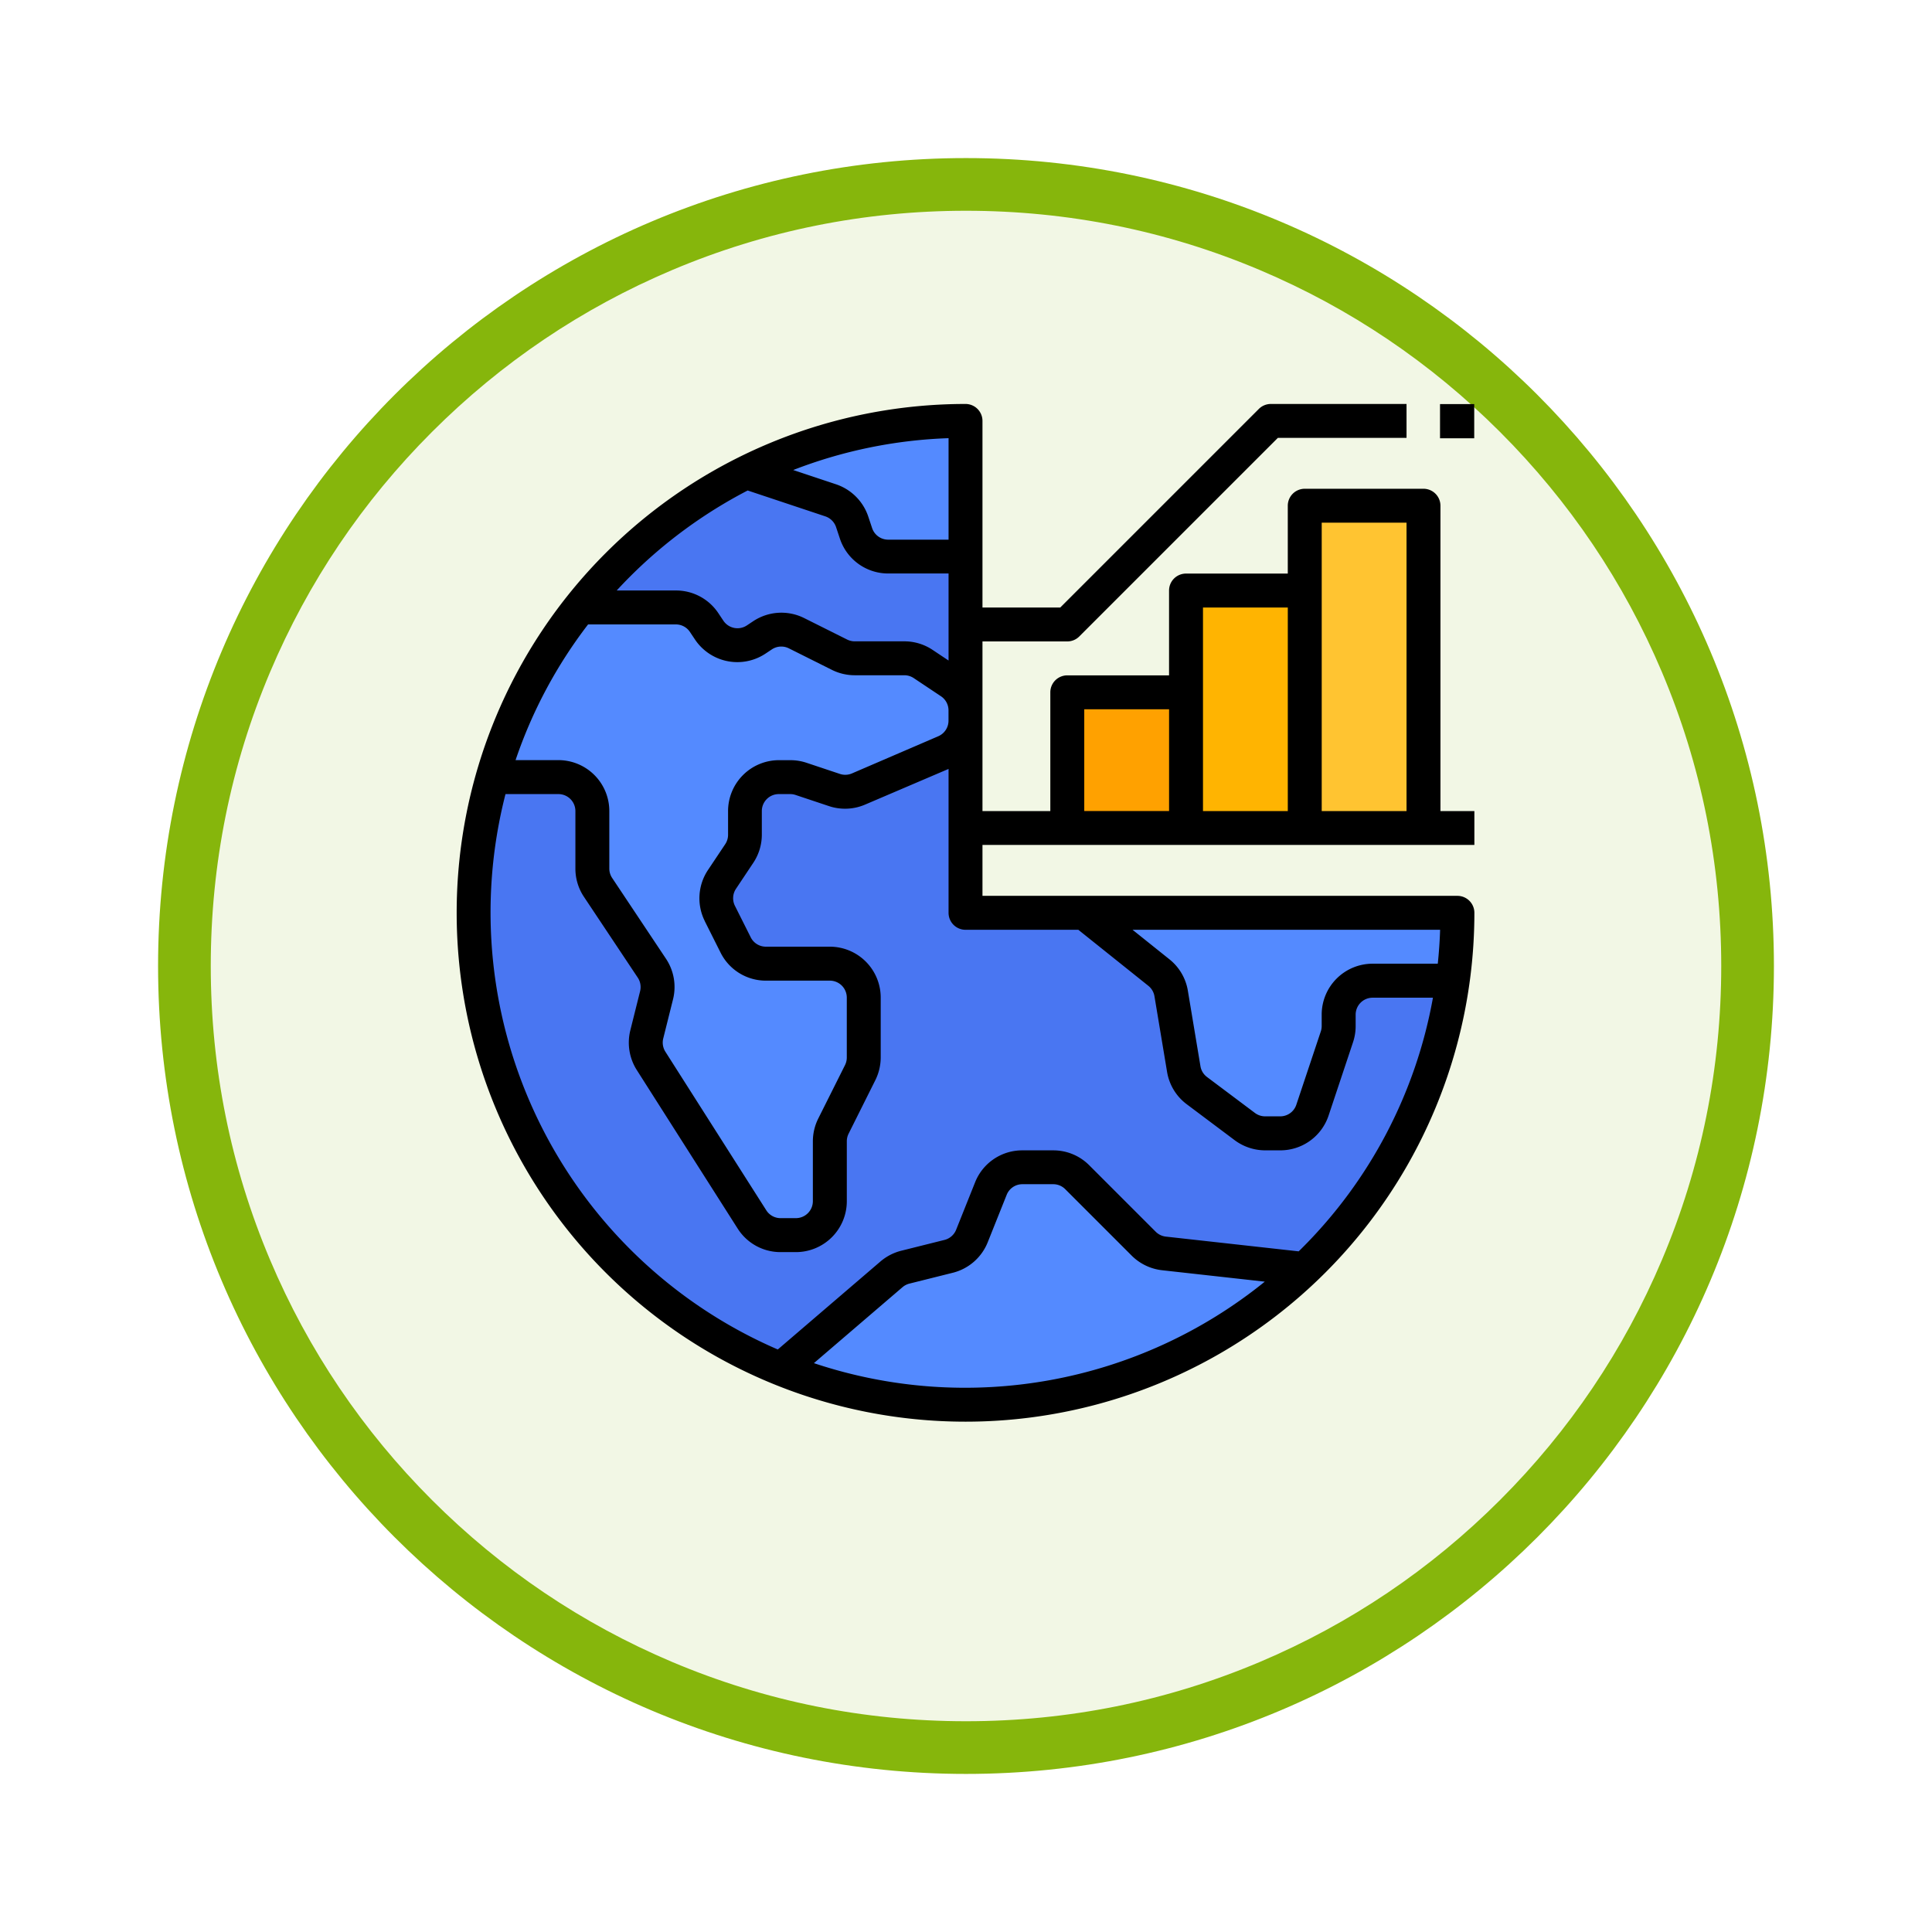 <svg xmlns="http://www.w3.org/2000/svg" xmlns:xlink="http://www.w3.org/1999/xlink" width="110" height="110" viewBox="0 0 110 110">
  <defs>
    <filter id="Trazado_982547" x="0" y="0" width="110" height="110" filterUnits="userSpaceOnUse">
      <feOffset dy="3" input="SourceAlpha"/>
      <feGaussianBlur stdDeviation="3" result="blur"/>
      <feFlood flood-opacity="0.161"/>
      <feComposite operator="in" in2="blur"/>
      <feComposite in="SourceGraphic"/>
    </filter>
  </defs>
  <g id="Grupo_1200151" data-name="Grupo 1200151" transform="translate(-1113 -2703)">
    <g id="Grupo_1185952" data-name="Grupo 1185952" transform="translate(-0.461 1749)">
      <g id="Grupo_1184115" data-name="Grupo 1184115" transform="translate(-33.519 -1471.333)">
        <g id="Grupo_1183744" data-name="Grupo 1183744" transform="translate(458.936 -388.667)">
          <g id="Grupo_1181546" data-name="Grupo 1181546" transform="translate(-4.696 -130.677)">
            <g id="Grupo_1177563" data-name="Grupo 1177563" transform="translate(0.279 -12113.323)">
              <g id="Grupo_1173148" data-name="Grupo 1173148" transform="translate(701.461 15064)">
                <g id="Grupo_1163803" data-name="Grupo 1163803" transform="translate(0 0)">
                  <g id="Grupo_1163015" data-name="Grupo 1163015">
                    <g id="Grupo_1157017" data-name="Grupo 1157017" transform="translate(0 0)">
                      <g id="Grupo_1155793" data-name="Grupo 1155793" transform="translate(0 0)">
                        <g id="Grupo_1154704" data-name="Grupo 1154704">
                          <g id="Grupo_1150790" data-name="Grupo 1150790">
                            <g id="Grupo_1154214" data-name="Grupo 1154214">
                              <g id="Grupo_1152583" data-name="Grupo 1152583">
                                <g id="Grupo_1146973" data-name="Grupo 1146973" transform="translate(0 0)">
                                  <g id="Grupo_1146954" data-name="Grupo 1146954">
                                    <g transform="matrix(1, 0, 0, 1, -9, -6)" filter="url(#Trazado_982547)">
                                      <g id="Trazado_982547-2" data-name="Trazado 982547" transform="translate(9 6)" fill="#f2f7e5">
                                        <path d="M 46 90.5 C 39.992 90.5 34.164 89.324 28.679 87.003 C 23.38 84.762 18.621 81.553 14.534 77.466 C 10.446 73.379 7.238 68.62 4.996 63.321 C 2.676 57.836 1.5 52.008 1.5 46 C 1.5 39.992 2.676 34.164 4.996 28.679 C 7.238 23.38 10.446 18.621 14.534 14.534 C 18.621 10.446 23.38 7.238 28.679 4.996 C 34.164 2.676 39.992 1.5 46 1.5 C 52.008 1.5 57.836 2.676 63.321 4.996 C 68.62 7.238 73.379 10.446 77.466 14.534 C 81.554 18.621 84.762 23.38 87.004 28.679 C 89.324 34.164 90.5 39.992 90.5 46 C 90.5 52.008 89.324 57.836 87.004 63.321 C 84.762 68.62 81.554 73.379 77.466 77.466 C 73.379 81.553 68.62 84.762 63.321 87.003 C 57.836 89.324 52.008 90.5 46 90.5 Z" stroke="none"/>
                                        <path d="M 46 3 C 40.194 3 34.563 4.136 29.263 6.378 C 24.143 8.544 19.544 11.644 15.594 15.594 C 11.644 19.544 8.544 24.143 6.378 29.263 C 4.137 34.563 3 40.194 3 46 C 3 51.806 4.137 57.437 6.378 62.737 C 8.544 67.857 11.644 72.455 15.594 76.405 C 19.544 80.355 24.143 83.456 29.263 85.622 C 34.563 87.863 40.194 89 46 89 C 51.806 89 57.437 87.863 62.737 85.622 C 67.857 83.456 72.456 80.355 76.406 76.405 C 80.356 72.455 83.456 67.857 85.622 62.737 C 87.864 57.437 89 51.806 89 46 C 89 40.194 87.864 34.563 85.622 29.263 C 83.456 24.143 80.356 19.544 76.406 15.594 C 72.456 11.644 67.857 8.544 62.737 6.378 C 57.437 4.136 51.806 3 46 3 M 46 -7.62939453125e-06 C 71.405 -7.62939453125e-06 92 20.595 92 46 C 92 71.405 71.405 92 46 92 C 20.595 92 7.62939453125e-06 71.405 7.62939453125e-06 46 C 7.62939453125e-06 20.595 20.595 -7.62939453125e-06 46 -7.62939453125e-06 Z" stroke="none" fill="#86b60c"/>
                                      </g>
                                    </g>
                                  </g>
                                </g>
                              </g>
                            </g>
                          </g>
                        </g>
                      </g>
                    </g>
                  </g>
                </g>
              </g>
            </g>
          </g>
        </g>
      </g>
    </g>
    <g id="pib" transform="translate(1123.007 2710)">
      <path id="Trazado_1044034" data-name="Trazado 1044034" d="M79.928,52.006a28.321,28.321,0,0,1-.265,3.866A27.934,27.934,0,0,1,71.725,71.81q-.241.241-.488.477A28.01,28.01,0,1,1,51.921,24V52.006Z" transform="translate(-6.956 -7.034)" fill="#4976f2"/>
      <path id="Trazado_1044035" data-name="Trazado 1044035" d="M59.867,117.862v.59a1.932,1.932,0,0,1-1.171,1.776l-4.915,2.105a1.926,1.926,0,0,1-1.371.058l-1.9-.635a1.944,1.944,0,0,0-.611-.1h-.652a1.931,1.931,0,0,0-1.931,1.931v1.347a1.935,1.935,0,0,1-.325,1.071L46,127.484a1.932,1.932,0,0,0-.121,1.935l.9,1.794a1.931,1.931,0,0,0,1.727,1.067h3.635a1.931,1.931,0,0,1,1.931,1.931v3.407a1.933,1.933,0,0,1-.2.864l-1.523,3.047a1.932,1.932,0,0,0-.2.864V145.8a1.931,1.931,0,0,1-1.931,1.931h-.872a1.931,1.931,0,0,1-1.63-.895l-5.745-9.028a1.927,1.927,0,0,1-.244-1.505l.557-2.228a1.929,1.929,0,0,0-.267-1.54l-3.064-4.6a1.935,1.935,0,0,1-.325-1.071v-3.279a1.931,1.931,0,0,0-1.931-1.931H32.94A27.942,27.942,0,0,1,37.907,112h5.474a1.931,1.931,0,0,1,1.607.86l.286.431a1.931,1.931,0,0,0,2.679.535l.357-.238a1.932,1.932,0,0,1,1.935-.121l2.453,1.227a1.932,1.932,0,0,0,.864.2h2.822a1.935,1.935,0,0,1,1.071.325l1.551,1.033A1.931,1.931,0,0,1,59.867,117.862Z" transform="translate(-14.902 -84.411)" fill="#548aff"/>
      <path id="Trazado_1044036" data-name="Trazado 1044036" d="M333.246,256a28.324,28.324,0,0,1-.265,3.866l-4.564,0a1.931,1.931,0,0,0-1.931,1.931v.652a1.946,1.946,0,0,1-.1.611L325,267.234a1.933,1.933,0,0,1-1.832,1.321H322.3a1.93,1.93,0,0,1-1.159-.386l-2.728-2.046a1.929,1.929,0,0,1-.746-1.228l-.717-4.3a1.929,1.929,0,0,0-.7-1.19L312,256Z" transform="translate(-260.274 -211.028)" fill="#548aff"/>
      <path id="Trazado_1044037" data-name="Trazado 1044037" d="M164.229,24v7.726h-4.4a1.933,1.933,0,0,1-1.832-1.321l-.214-.641a1.93,1.93,0,0,0-1.252-1.231l-4.9-1.544A27.873,27.873,0,0,1,164.229,24Z" transform="translate(-119.264 -7.034)" fill="#548aff"/>
      <path id="Trazado_1044038" data-name="Trazado 1044038" d="M198.836,381.794a28.035,28.035,0,0,1-29.816,5.689l6.291-5.392a1.94,1.94,0,0,1,.788-.408l2.463-.616a1.93,1.93,0,0,0,1.325-1.156l1.079-2.7A1.93,1.93,0,0,1,182.759,376h1.755a1.932,1.932,0,0,1,1.366.566l3.783,3.783a1.932,1.932,0,0,0,1.153.554Z" transform="translate(-134.554 -316.542)" fill="#548aff"/>
      <rect id="Rectángulo_415737" data-name="Rectángulo 415737" width="6.816" height="7.79" transform="translate(50.56 32.56)" fill="#ffa100"/>
      <rect id="Rectángulo_415738" data-name="Rectángulo 415738" width="6.816" height="13.632" transform="translate(57.376 26.718)" fill="#ffb401"/>
      <rect id="Rectángulo_415739" data-name="Rectángulo 415739" width="6.816" height="18.501" transform="translate(64.192 21.849)" fill="#ffc431"/>
      <path id="Trazado_1044039" data-name="Trazado 1044039" d="M44.966,73.944A28.972,28.972,0,0,0,73.938,44.972a.966.966,0,0,0-.966-.966H45.931v-2.9H73.938V39.178H72.006V21.794a.966.966,0,0,0-.966-.966H64.28a.966.966,0,0,0-.966.966v3.863H57.52a.966.966,0,0,0-.966.966v4.829H50.76a.966.966,0,0,0-.966.966v6.76H45.931V29.52H50.76a.966.966,0,0,0,.683-.283L62.749,17.931h7.326V16H62.349a.966.966,0,0,0-.683.283L50.36,27.589H45.931V16.966A.966.966,0,0,0,44.966,16a28.972,28.972,0,0,0,0,57.944ZM65.246,22.76h4.829V39.178H65.246Zm-6.76,4.829h4.829V39.178H58.486Zm-6.76,5.794h4.829v5.794H51.726ZM36.334,70.611l5.05-4.329a.974.974,0,0,1,.395-.2l2.463-.616a2.9,2.9,0,0,0,1.987-1.735l1.079-2.7a.961.961,0,0,1,.9-.607H49.96a.959.959,0,0,1,.683.283l3.784,3.784a2.908,2.908,0,0,0,1.729.831l5.849.65a27.122,27.122,0,0,1-25.67,4.64ZM71.854,47.869h-3.71a2.9,2.9,0,0,0-2.9,2.9v.652a.96.96,0,0,1-.05.305L63.8,55.9a.964.964,0,0,1-.916.66h-.861a.972.972,0,0,1-.579-.193l-2.729-2.047a.961.961,0,0,1-.373-.614l-.717-4.3a2.893,2.893,0,0,0-1.048-1.786l-2.1-1.681h17.51Q71.955,46.91,71.854,47.869ZM30.117,45.441l.9,1.793a2.881,2.881,0,0,0,2.591,1.6H37.24a.967.967,0,0,1,.966.966v3.407a.971.971,0,0,1-.1.432L36.58,56.687a2.913,2.913,0,0,0-.306,1.3V61.39a.967.967,0,0,1-.966.966h-.871a.962.962,0,0,1-.815-.447L27.877,52.88a.97.97,0,0,1-.122-.753l.557-2.229a2.9,2.9,0,0,0-.4-2.31l-3.065-4.6a.963.963,0,0,1-.162-.536V39.178a2.9,2.9,0,0,0-2.9-2.9H19.347a26.774,26.774,0,0,1,4.129-7.726h5a.964.964,0,0,1,.8.43l.287.43a2.9,2.9,0,0,0,4.018.8l.358-.238a.968.968,0,0,1,.968-.06l2.452,1.226a2.913,2.913,0,0,0,1.3.306h2.822a.963.963,0,0,1,.536.162l1.55,1.034a.964.964,0,0,1,.43.8v.59a.965.965,0,0,1-.585.888L38.5,37.035a.963.963,0,0,1-.686.029l-1.9-.634a2.892,2.892,0,0,0-.916-.149h-.652a2.9,2.9,0,0,0-2.9,2.9v1.347a.963.963,0,0,1-.162.536L30.3,42.538a2.9,2.9,0,0,0-.181,2.9ZM44,23.726H40.563a.964.964,0,0,1-.916-.66l-.22-.66a2.912,2.912,0,0,0-1.833-1.832l-2.439-.813A26.965,26.965,0,0,1,44,17.948Zm-11.439-2.8,4.423,1.474a.97.97,0,0,1,.611.611l.22.66a2.894,2.894,0,0,0,2.748,1.981H44v4.956l-.909-.606a2.889,2.889,0,0,0-1.607-.487H38.661a.971.971,0,0,1-.432-.1l-2.453-1.226a2.9,2.9,0,0,0-2.9.181l-.358.238a.967.967,0,0,1-1.339-.268l-.287-.43a2.891,2.891,0,0,0-2.41-1.29H25.105c.241-.261.487-.519.74-.772a27.114,27.114,0,0,1,6.716-4.921ZM18.774,38.212h3.014a.967.967,0,0,1,.966.966v3.278a2.888,2.888,0,0,0,.487,1.607l3.064,4.6a.968.968,0,0,1,.133.77l-.557,2.229a2.909,2.909,0,0,0,.366,2.258l5.745,9.028a2.884,2.884,0,0,0,2.444,1.342h.871a2.9,2.9,0,0,0,2.9-2.9V57.983a.971.971,0,0,1,.1-.432L39.831,54.5a2.913,2.913,0,0,0,.306-1.3V49.8a2.9,2.9,0,0,0-2.9-2.9H33.6a.96.96,0,0,1-.864-.534l-.9-1.793a.968.968,0,0,1,.06-.968l.985-1.478a2.889,2.889,0,0,0,.487-1.607V39.178a.967.967,0,0,1,.966-.966h.652a.962.962,0,0,1,.305.05l1.9.634a2.894,2.894,0,0,0,2.058-.086L44,36.779v8.193a.966.966,0,0,0,.966.966h6.422l3.987,3.19a.964.964,0,0,1,.349.6l.717,4.3a2.885,2.885,0,0,0,1.119,1.842l2.729,2.047a2.916,2.916,0,0,0,1.738.579h.861a2.894,2.894,0,0,0,2.749-1.981l1.392-4.176a2.892,2.892,0,0,0,.149-.916v-.652a.967.967,0,0,1,.966-.966h3.435a26.844,26.844,0,0,1-7.492,14.292c-.051.051-.1.1-.153.15l-7.564-.84a.969.969,0,0,1-.576-.277l-3.784-3.784a2.878,2.878,0,0,0-2.049-.849H48.2a2.883,2.883,0,0,0-2.69,1.821l-1.079,2.7a.968.968,0,0,1-.662.578l-2.463.616a2.914,2.914,0,0,0-1.183.611l-5.846,5.011A27.108,27.108,0,0,1,18.774,38.212Z" transform="translate(0 0)"/>
      <rect id="Rectángulo_415740" data-name="Rectángulo 415740" width="1.947" height="1.947" transform="translate(71.982 16.007)"/>
    </g>
  </g>
</svg>
